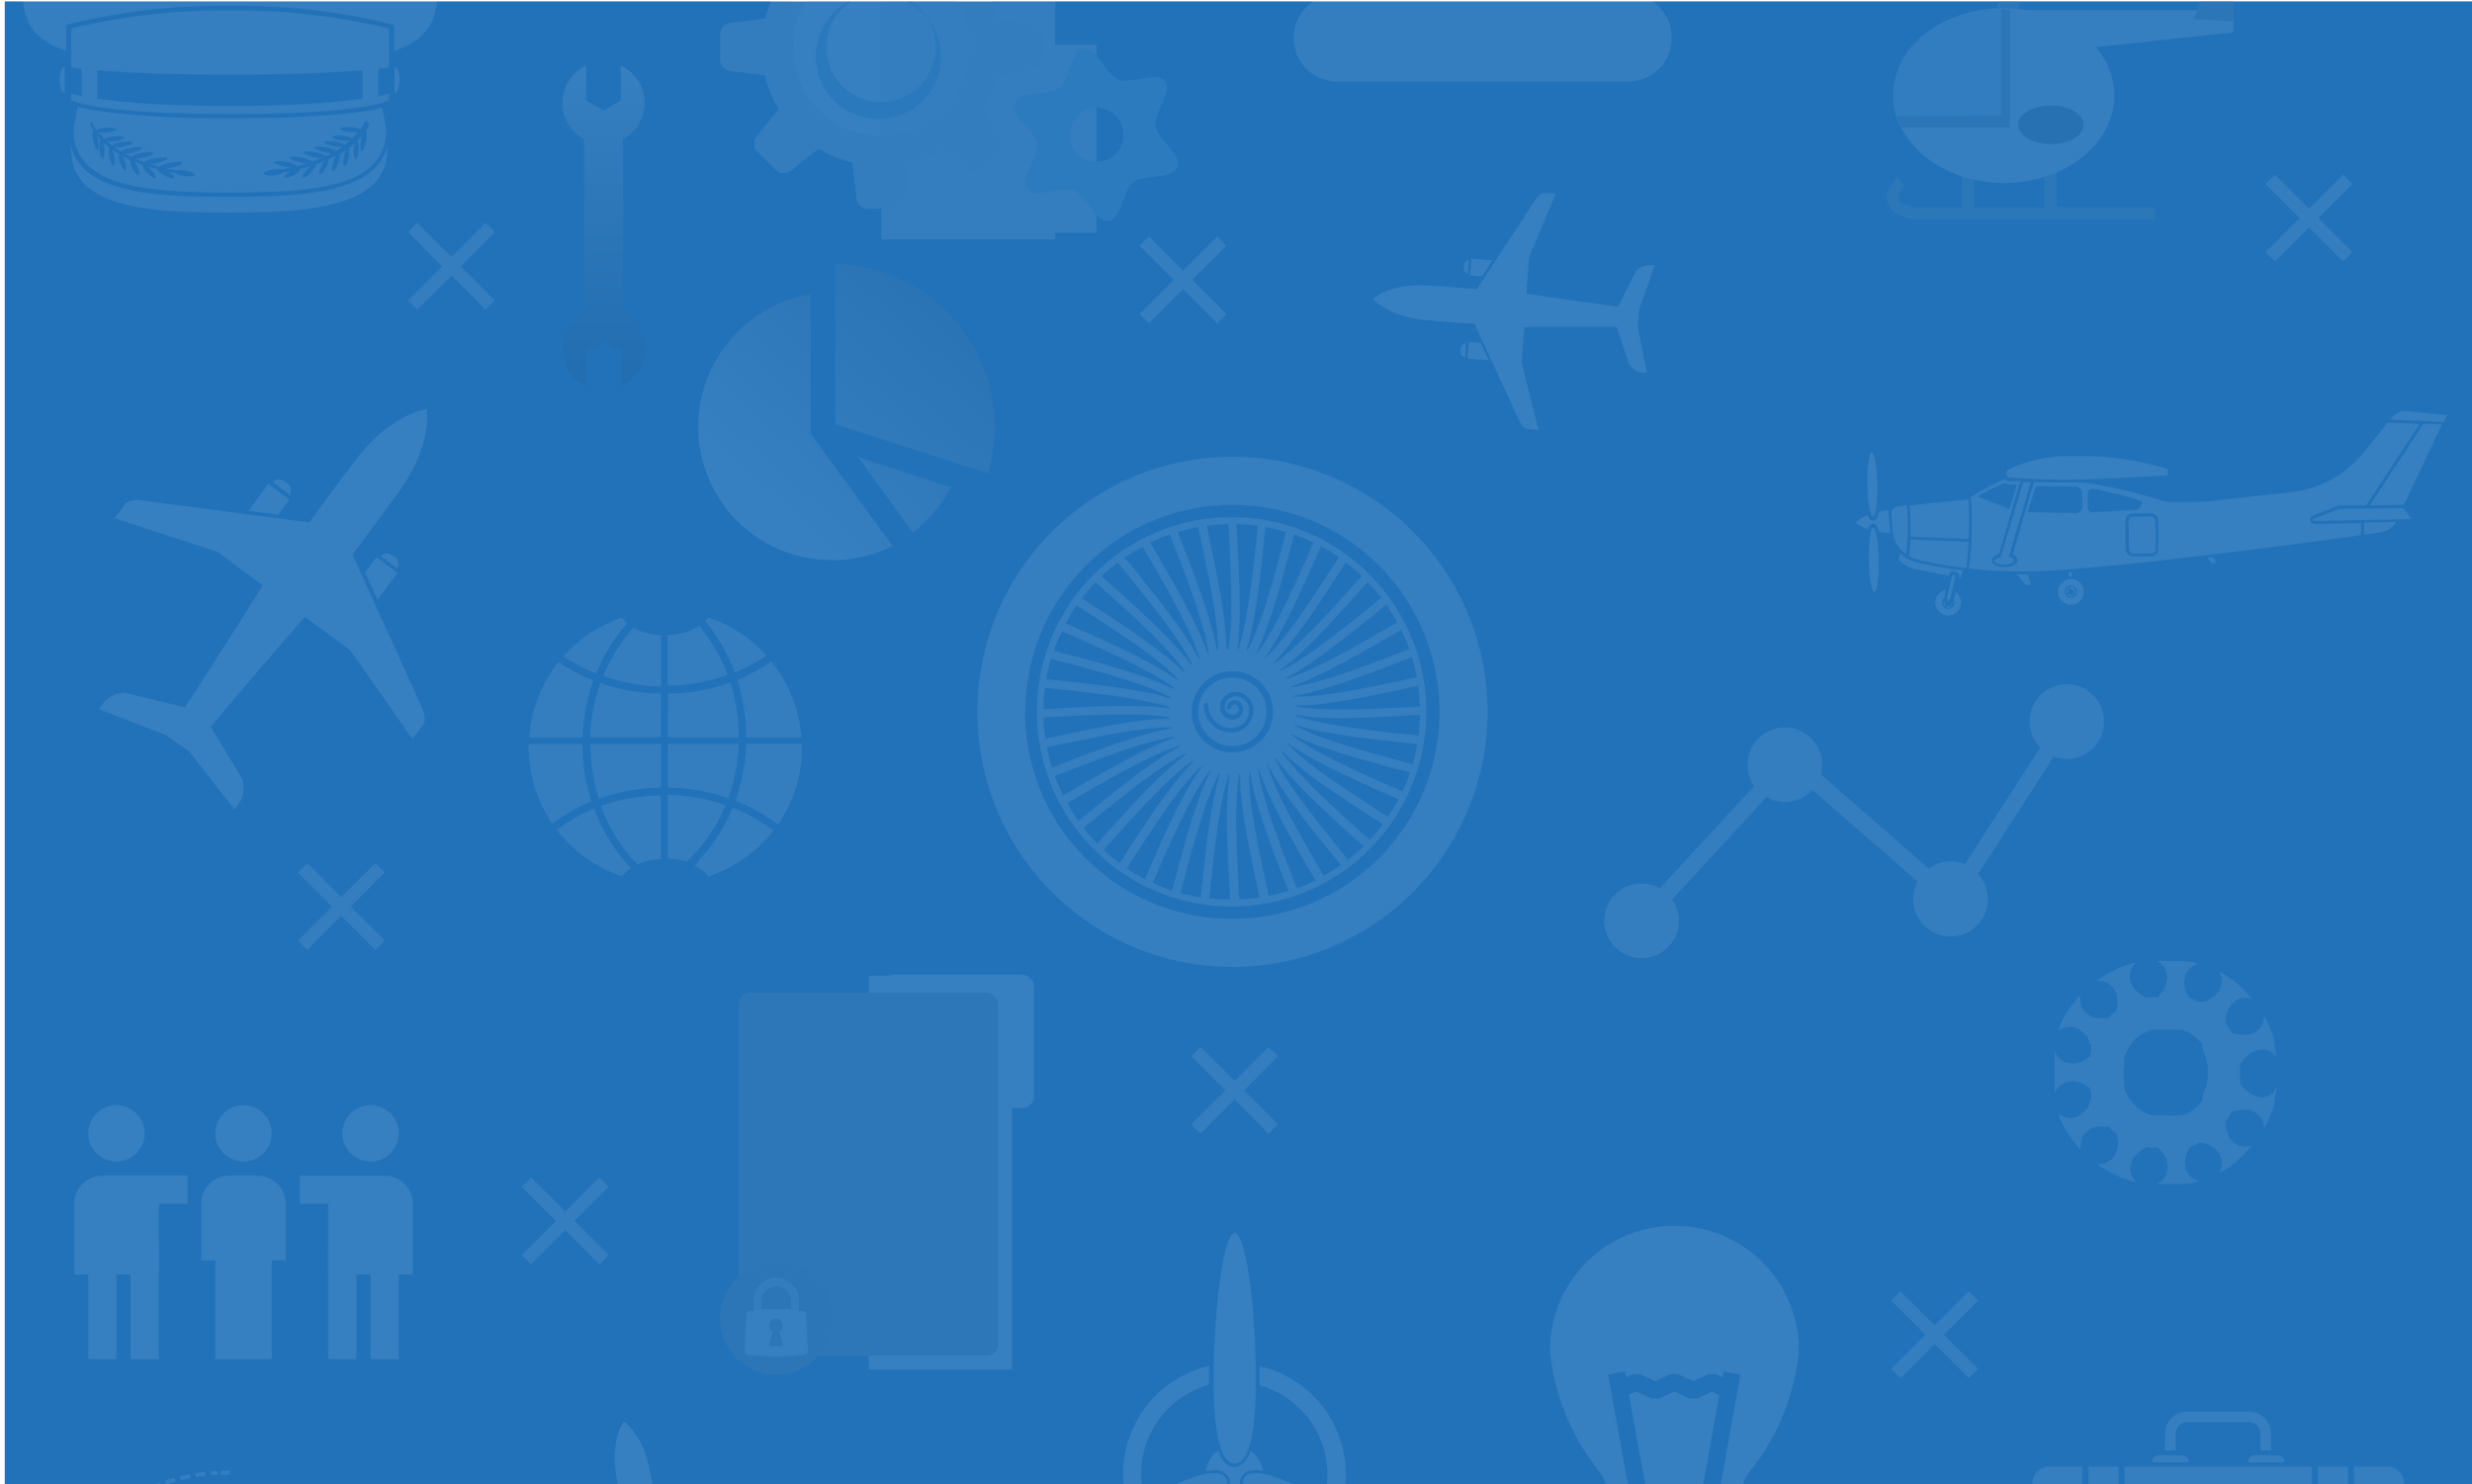 <svg xmlns="http://www.w3.org/2000/svg" xmlns:xlink="http://www.w3.org/1999/xlink" viewBox="0 0 766 460"><defs><style>.a,.aa,.ab{fill:none;}.b{clip-path:url(#a);}.ah,.c{fill:#2272ba;}.d,.o{fill:#fff;}.e{fill:url(#b);}.f{fill:url(#c);}.g{fill:url(#d);}.h{fill:url(#e);}.i{fill:url(#f);}.j{fill:#e4e4e4;}.k{fill:#f1f1f2;}.l{fill:#e8f5f8;}.m{fill:#41ade2;}.n{fill:#d0d2d3;}.n,.o{opacity:0.5;}.n,.o,.r{isolation:isolate;}.p{fill:#e0e1e3;}.q{fill:url(#g);}.r,.s{opacity:0.3;}.r{fill:url(#h);}.t{fill:url(#i);}.u{fill:url(#j);}.v{fill:url(#k);}.w{fill:#8ba3aa;}.x{fill:#929497;}.y{fill:#c3e7f0;}.z{fill:#58595b;}.aa,.ab{stroke:#f1f1f2;stroke-linecap:square;stroke-linejoin:bevel;stroke-width:1.2px;}.aa{stroke-dasharray:1.93 2.9;}.ac{fill:#d5d5d5;}.ad{fill:#39b5d4;}.ae{fill:#939393;}.af{fill:#bbbdbf;}.ag{fill:#9e9e9e;}.ah{opacity:0.91;}</style><clipPath id="a"><rect class="a" x="1.5" y="0.5" width="766" height="460"/></clipPath><linearGradient id="b" x1="236.79" y1="306.37" x2="306.2" y2="385.2" gradientTransform="matrix(1, 0, 0, -1, 0, 460.27)" gradientUnits="userSpaceOnUse"><stop offset="0" stop-color="#fff"/><stop offset="1"/></linearGradient><linearGradient id="c" x1="242.84" y1="301.04" x2="312.28" y2="379.88" xlink:href="#b"/><linearGradient id="d" x1="258" y1="287.69" x2="327.44" y2="366.52" xlink:href="#b"/><linearGradient id="e" x1="187.05" y1="340.64" x2="187.05" y2="439.93" gradientTransform="matrix(1, 0, 0, -1, 0, 460.27)" gradientUnits="userSpaceOnUse"><stop offset="0"/><stop offset="1" stop-color="#fff"/></linearGradient><linearGradient id="f" x1="479.77" y1="104.15" x2="552.04" y2="-35.91" xlink:href="#b"/><linearGradient id="g" x1="479.77" y1="104.15" x2="552.04" y2="-35.91" gradientTransform="matrix(1, 0, 0, -1, 0, 460.27)" gradientUnits="userSpaceOnUse"><stop offset="0" stop-color="#fff"/><stop offset="1" stop-color="#fff"/></linearGradient><linearGradient id="h" x1="187.05" y1="340.64" x2="187.05" y2="439.93" gradientTransform="matrix(1, 0, 0, -1, 0, 460.27)" gradientUnits="userSpaceOnUse"><stop offset="0" stop-color="#64bcea"/><stop offset="1" stop-color="#fff"/></linearGradient><linearGradient id="i" x1="258" y1="287.69" x2="327.44" y2="366.52" xlink:href="#g"/><linearGradient id="j" x1="242.84" y1="301.04" x2="312.28" y2="379.88" xlink:href="#g"/><linearGradient id="k" x1="236.79" y1="306.37" x2="306.2" y2="385.2" xlink:href="#g"/></defs><title>abmaindefaultArtboard 1</title><g class="b"><rect class="c" x="-1" y="-47" width="768.62" height="748.91"/><rect class="d" x="273.6" y="302.07" width="46.81" height="41.29" rx="3.58" ry="3.58"/><rect class="d" x="269.2" y="302.39" width="44.38" height="122.03"/><path class="e" d="M257.7,173.54A41.29,41.29,0,0,1,228.5,103a39.78,39.78,0,0,1,22.73-11.69v43.06l2.33,3.28,23,31.5a41.45,41.45,0,0,1-18.76,4.5Z"/><path class="f" d="M258.79,131.46V81.79a47.43,47.43,0,0,1,14.52,2.46,50.45,50.45,0,0,1,32.85,62.41Z"/><path class="g" d="M265.92,141.67,294.62,151a40.76,40.76,0,0,1-11.79,14Z"/><path class="h" d="M193.06,43.13v53.7a12.74,12.74,0,0,1-.66,22.8V108.79L187,105.71l-5.35,3.09v10.84a12.74,12.74,0,0,1-.66-22.8V43.13a12.74,12.74,0,0,1,.66-22.8V31.18L187,34.26l5.35-3.09V20.34a12.71,12.71,0,0,1,.66,22.76Z"/><path class="i" d="M542,456.25a70,70,0,0,0,15.44-37.77,38.56,38.56,0,1,0-77.12,0v0a70.13,70.13,0,0,0,15.44,37.77,20.59,20.59,0,0,1,3.28,9.49h-5.19V471h41.68v4.43H493.78v5.29h50.16v-5.29h-3.28V471h3.28v-5.29h-5.16A20.4,20.4,0,0,1,542,456.25ZM498.28,426l5.22-1,.33,1.84,2.1-1h2.2l4.8,2.17,4.8-2.17h2.17l4.8,2.17,4.8-2.17h2.17l2.1,1,.33-1.84,5.22,1-7.16,39.81h-5.39l6-33.54-2.2-1-4.8,2.17h-2.17l-4.8-2.17-4.8,2.17h-2.17l-4.8-2.17-2.23,1,6,33.54H505.5Z"/><rect class="j" x="273.08" y="-44.37" width="53.9" height="118.55"/><rect class="j" x="299.55" y="13.9" width="40.2" height="58.27"/><rect class="d" x="245.16" y="-20.43" width="27.92" height="66.06"/><path class="d" d="M131.08,224.65,127.79,229l-19.25-27.46L94.49,191.14s-18.66,21.35-29.14,34.1l9.85,16.42A9.1,9.1,0,0,1,74.06,249l-1.38,1.87-14.06-18-7.06-5-20.92-8.11L32,217.94a9.1,9.1,0,0,1,6.57-3.28l18.72,4.57c9-13.63,24.11-37.81,24.11-37.81L67.35,171,35.49,160.59l3.28-4.37C40,154.62,43.31,155,43.31,155l52.56,6.9s3.28-4.76,14.35-19.35,22-15.73,22-15.73,2.2,10.54-8.67,25.62-14.35,19.35-14.35,19.35L131.08,220S132.19,223.13,131.08,224.65Z"/><polygon class="d" points="123.16 177.54 116.99 185.85 113.14 177.35 116.63 172.68 123.16 177.54"/><path class="d" d="M123.13,176.16,118,172.32a2.66,2.66,0,0,1,3.51-.26l1,.72A2.66,2.66,0,0,1,123.13,176.16Z"/><polygon class="d" points="89.66 154.84 86.21 159.51 76.98 158.29 83.12 149.98 89.66 154.84"/><path class="d" d="M89.79,153.37l-5.16-3.94a2.66,2.66,0,0,1,3.51-.26l.92.69A2.66,2.66,0,0,1,89.79,153.37Z"/><path class="k" d="M302.84,220.61a79.06,79.06,0,1,0,79.06-79.06,79.06,79.06,0,0,0-79.06,79.06Zm14.91,0a64.15,64.15,0,1,1,64.15,64.15h0a64.15,64.15,0,0,1-64.28-64v-.13Z"/><path class="k" d="M321.3,220.61a60.34,60.34,0,1,0,60.34-60.34A60.34,60.34,0,0,0,321.3,220.61Zm48,0a12.58,12.58,0,1,1,12.58,12.58,12.58,12.58,0,0,1-12.58-12.58Zm-6.57-4.11c-8.57-2.82-23-4.43-38.53-6a57.81,57.81,0,0,1,1.48-6.34c15.21,4,29.56,7.85,37.15,12Zm-36.13-14.88a58,58,0,0,1,2.46-6c14.39,6.27,27.82,12.35,34.79,17.64v.33c-8.24-4.14-22.3-8-37.35-11.92Zm3.68-8.44a58.43,58.43,0,0,1,3.28-5.55c13.14,8.44,25.52,16.42,31.57,23l-.16.3c-7.26-5.52-20.53-11.56-34.75-17.74Zm5-7.75a58.76,58.76,0,0,1,4.2-4.93c11.76,10.41,22.6,20.33,27.56,27.46l-.23.26c-6.5-6.44-18.56-14.45-31.63-22.8Zm6.14-6.87a58.84,58.84,0,0,1,4.93-4.24c9.85,12.12,19.15,23.62,23,31.43l-.26.23c-5.49-7.32-16.16-17.15-27.76-27.43Zm7.13-5.81a58.33,58.33,0,0,1,5.52-3.28c7.95,13.53,15.21,26.28,17.7,34.62l-.26.16c-4.14-8.18-13.24-19.54-23.06-31.53Zm7.92-4.63a57.94,57.94,0,0,1,6-2.46c5.72,14.62,10.91,28.35,12.05,36.92h-.3c-2.79-8.47-10-21.12-17.84-34.49Zm8.57-3.28a57.78,57.78,0,0,1,6.27-1.51c3.28,15.34,6.31,29.56,6.11,38.33h-.3c-1.45-8.87-6.54-22.47-12.19-36.89Zm9-1.91a58.47,58.47,0,0,1,6.57-.49c.92,15.64,1.58,30.29,0,38.76H380c0-9-2.79-23.19-6.11-38.33Zm9.13-.49a58.44,58.44,0,0,1,6.57.49c-1.54,15.6-3.28,30.15-6,38.27h-.3c1.25-8.9.59-23.39-.33-38.83Zm9.1.92a57.81,57.81,0,0,1,6.24,1.51c-3.94,15.18-7.85,29.27-12,36.79h-.3c2.76-8.57,4.4-23,5.91-38.43Zm8.84,2.33a58,58,0,0,1,5.91,2.46c-6.27,14.35-12.32,27.66-17.57,34.42h-.26c4-8,7.92-22,11.82-36.92Zm8.34,3.68a58.4,58.4,0,0,1,5.45,3.28c-8.44,13.14-16.42,25.36-22.7,31.2h-.23c5.19-7.19,11.07-20.37,17.38-34.52Zm7.65,5a58.76,58.76,0,0,1,4.86,4.14c-10.38,11.69-20.23,22.47-27.3,27.23l-.2-.16c6.21-6.18,14.19-18.23,22.5-31.24Zm6.77,6.08a58.76,58.76,0,0,1,4.14,4.83c-12.09,9.85-23.52,19-31.2,22.63l-.16-.2c7.09-5,16.85-15.77,27.1-27.3Zm5.75,7a58.47,58.47,0,0,1,3.28,5.42c-13.5,7.92-26.28,15.11-34.36,17.44v-.23c7.78-3.91,19-12.88,31-22.66Zm4.6,7.82a57.91,57.91,0,0,1,2.46,5.88C422.07,206.84,408.41,211.93,400,213v-.23c8.21-2.66,20.76-9.76,34.1-17.54Zm3.28,8.44a57.77,57.77,0,0,1,1.51,6.18c-15.27,3.28-29.56,6.27-38.07,6v-.26c8.67-1.25,22.11-6.37,36.49-11.92Zm1.94,8.87a58.44,58.44,0,0,1,.53,6.34c-15.64.92-30.19,1.54-38.53,0v-.26h.72c8.77-.1,22.53-2.86,37.22-6.14Zm.56,9a58.53,58.53,0,0,1-.46,6.34c-15.57-1.54-30.09-3.28-38-6.08v-.26a86.45,86.45,0,0,0,14.35,1c7.13-.2,15.44-.49,24.08-1Zm-.82,9a57.84,57.84,0,0,1-1.41,6.21c-15.14-3.94-29.2-7.85-36.62-12v-.26C409.39,227.44,423.71,228.92,439.15,230.59Zm-2.23,8.77a57.91,57.91,0,0,1-2.36,5.91C420.2,239,406.93,233,400.23,227.73v-.23c7.78,4.11,21.65,8,36.59,11.86Zm-3.58,8.34a58.4,58.4,0,0,1-3.28,5.45c-13.14-8.44-25.36-16.42-31.17-22.7v-.23c7.09,5.26,20.2,11.3,34.36,17.47Zm-4.83,7.69a58.74,58.74,0,0,1-4.07,4.89C412.74,249.87,402,240,397.17,233l.16-.2c6,6.31,18.07,14.26,31.07,22.6Zm-6,6.83a58.8,58.8,0,0,1-4.8,4.2c-9.85-12.12-19.05-23.55-22.66-31.27l.2-.2c5,7.09,15.6,16.95,27.16,27.26Zm-7,5.85a58.44,58.44,0,0,1-5.39,3.28c-7.92-13.53-15.14-26.28-17.54-34.46h.23c3.81,7.92,12.78,19.22,22.6,31.14Zm-7.78,4.7a57.94,57.94,0,0,1-5.88,2.56c-5.72-14.62-10.87-28.31-12-36.82h.26c2.53,8.34,9.53,20.92,17.47,34.26Zm-8.44,3.28a57.71,57.71,0,0,1-6.21,1.61c-3.28-15.34-6.31-29.56-6-38.27h.3c1.15,8.84,6.21,22.37,11.86,36.79Zm-8.9,2.07a58.37,58.37,0,0,1-6.41.59c-.92-15.67-1.58-30.32,0-38.79h.3c-.2,9,2.69,23.22,6,38.27Zm-9.1.66a58.5,58.5,0,0,1-6.57-.39c1.54-15.64,3.28-30.22,6-38.33h.3c-1.45,8.9-.79,23.39.13,38.86Zm-9.23-.59a57.78,57.78,0,0,1-6.31-1.41c4-15.21,7.85-29.37,12-37h.3C375.26,248.3,373.62,262.72,372.11,278.19Zm-8.9-2.2a57.88,57.88,0,0,1-6-2.4c6.27-14.39,12.35-27.79,17.61-34.69h.3c-4.11,8-7.95,22-11.86,37Zm-8.44-3.58a58.3,58.3,0,0,1-5.58-3.28c8.47-13.14,16.42-25.52,23-31.53h.3c-5.58,7.32-11.5,20.56-17.67,34.75ZM347,267.54a58.76,58.76,0,0,1-5-4.14c10.45-11.76,20.37-22.63,27.49-27.56l.26.2c-6.41,6.24-14.39,18.39-22.76,31.43Zm18.59-36.13c-8,4-19.45,13.14-31.4,23a58.44,58.44,0,0,1-3.42-5.52c13.57-7.95,26.28-15.24,34.72-17.77Zm-36.13,15.08a57.94,57.94,0,0,1-2.56-6c14.65-5.75,28.45-10.94,37.08-12.15v.33c-8.51,2.76-21.15,10.08-34.56,17.8ZM326,237.95a57.78,57.78,0,0,1-1.58-6.31c15.37-3.28,29.83-6.37,38.53-6.21v.33c-8.87,1.38-22.53,6.44-37,12.19Zm-2.07-9a58.47,58.47,0,0,1-.56-6.57c15.7-.92,30.45-1.61,39,0v.36C353.39,222.67,339.1,225.63,323.92,228.92Zm-.59-9.2a58.53,58.53,0,0,1,.46-6.57c15.64,1.54,30.32,3.28,38.56,6v.36c-8.93-1.38-23.49-.69-39,.23Zm12.42,36.82c12.15-9.85,23.65-19.18,31.47-23l.23.26c-7.32,5.26-17.15,16-27.43,27.59a58.8,58.8,0,0,1-4.24-4.83Z"/><path class="k" d="M371.26,220.61A10.61,10.61,0,1,0,381.87,210a10.61,10.61,0,0,0-10.61,10.61Zm1.81-2.17a.69.69,0,0,1,1.35,0,7.13,7.13,0,0,0,7.06,7.19h.07a5.55,5.55,0,0,0,5.55-5.55h0a4.3,4.3,0,0,0-4.3-4.3h0a3.28,3.28,0,0,0-3.28,3.28,2.53,2.53,0,0,0,2.5,2.5,1.87,1.87,0,0,0,1.87-1.87,1.38,1.38,0,0,0-1.38-1.38,1,1,0,0,0-1,1h0a.69.69,0,0,1-1.35,0,2.3,2.3,0,0,1,2.3-2.3,2.73,2.73,0,0,1,2.73,2.73h0a3.28,3.28,0,0,1-3.28,3.28,3.88,3.88,0,0,1-3.81-3.91,4.66,4.66,0,0,1,4.66-4.66,5.68,5.68,0,0,1,5.65,5.65,6.93,6.93,0,0,1-6.9,6.9,8.47,8.47,0,0,1-8.47-8.47Z"/><path class="d" d="M645.73,183.36a4,4,0,1,1-4.11-3.94,4,4,0,0,1,4.11,3.94Zm-2.14,0a1.91,1.91,0,1,0-1.87,1.94,1.91,1.91,0,0,0,1.87-1.94Z"/><path class="d" d="M641.59,184.31h.26a.23.23,0,0,1,.23.2v.23a.16.16,0,0,1-.08.22h-.51a.16.16,0,0,1-.16-.2v-.23a.23.23,0,0,1,.23-.23Z"/><path class="d" d="M641,184l.16.16a.23.23,0,0,1,0,.3v.2a.16.16,0,0,1-.23,0l0,0-.33-.3a.16.16,0,0,1,0-.23l0,0h.2A.23.23,0,0,1,641,184Z"/><path class="d" d="M642.28,184.14l.16-.16a.23.23,0,0,1,.3,0h.2a.16.16,0,0,1,0,.23l0,0-.3.33a.16.16,0,0,1-.23,0l0,0v-.2A.23.23,0,0,1,642.28,184.14Z"/><path class="d" d="M606,183.62l-.43,1.74h0l-.23.43a1.87,1.87,0,0,1,.26.92,1.91,1.91,0,1,1-3-1.51v-.82l.36-1.58a4,4,0,1,0,3.05.69Z"/><path class="d" d="M602.66,187.23a1.05,1.05,0,0,1,0-.36v-.33h-.23a.16.16,0,0,0-.2.16v.43a.16.16,0,0,0,.15.18h.34Z"/><path class="d" d="M602.89,187.63l-.16-.23h-.2a.16.16,0,0,0,0,.23l0,0,.33.3a.16.16,0,0,0,.23,0l0,0v-.2h0Z"/><path class="d" d="M605,186.48l-.36.69h.23a.16.16,0,0,0,.2-.16v-.43A.16.16,0,0,0,605,186.48Z"/><path class="d" d="M602.57,186.21v-.49h0a.16.16,0,0,0,0,.23l0,0Z"/><path class="d" d="M604,187.86h-.59v.33a.16.16,0,0,0,.13.19H604a.16.16,0,0,0,.16-.23v-.23Z"/><path class="d" d="M604.7,187.4h0a1.05,1.05,0,0,1-.39.43h0v.2a.16.16,0,0,0,.23,0l0,0,.3-.33a.16.16,0,0,0,0-.23l0,0Z"/><path class="d" d="M628.25,178H625l2.59,3.28a.33.33,0,0,0,.26,0H629a.33.33,0,0,0,.3-.46Z"/><path class="d" d="M685.9,172.68l-1.87.23,1.31,1.64a.23.23,0,0,0,.2,0h.82a.23.23,0,0,0,.2-.33Z"/><circle class="d" cx="642.22" cy="182.29" r="0.46" transform="translate(-3.52 12.88) rotate(-1.15)"/><path class="d" d="M641.82,182.5h-.26a.23.23,0,0,1-.23-.2v-.23a.16.16,0,0,1,.08-.22h.51a.16.16,0,0,1,.16.2v.23a.23.23,0,0,1-.23.23Z"/><path class="d" d="M642.41,182.93l-.16-.16a.23.23,0,0,1,0-.3v-.2a.16.16,0,0,1,.23,0l0,0,.33.3a.16.16,0,0,1,0,.23l0,0,0,.1a.23.23,0,0,1-.39,0Z"/><path class="d" d="M642.61,183.52v-.26a.23.23,0,0,1,.11-.31l.09,0H643a.16.16,0,0,1,.23.16v.43a.16.16,0,0,1-.16.17h-.3A.23.23,0,0,1,642.61,183.52Z"/><path class="d" d="M640.8,183.32v.26a.23.23,0,0,1-.2.23h-.23a.16.16,0,0,1-.23-.16v-.43a.16.16,0,0,1,.16-.17h.27a.23.23,0,0,1,.23.26Z"/><path class="d" d="M641.13,182.7l-.16.16a.23.23,0,0,1-.3,0h-.2a.16.16,0,0,1,0-.23l0,0,.3-.33a.16.16,0,0,1,.23,0l0,0v.2A.23.23,0,0,1,641.13,182.7Z"/><path class="d" d="M641.62,178.69H642v-1.41h-.89v1.38Z"/><path class="d" d="M593.73,174.19a10.81,10.81,0,0,1-4.89-2.73l-.49,1.84a8.7,8.7,0,0,0,4.83,3L604,178.5v-.56a1.05,1.05,0,0,1,1-.82h.26l1,.23a1.05,1.05,0,0,1,.79,1.26v.48h.46l.79-2.33A124.19,124.19,0,0,1,593.73,174.19Z"/><path class="d" d="M605,178.17l-1.58,6.57h0v2.1l1-1.84h0l1.58-6.57-1-.23Z"/><path class="d" d="M717,160.82,724.1,158a3.74,3.74,0,0,1,1.31-.26l18.82-.33a1,1,0,0,1,.79.39l2,2.66a.3.3,0,0,1-.23.46l-29.73.53a.33.33,0,0,1-.1-.62Z"/><ellipse class="d" cx="580.2" cy="150.14" rx="1.54" ry="9.95" transform="translate(-2.63 10.56) rotate(-1.04)"/><path class="d" d="M580.39,162.27c1,0,1.58,1.12,2,2.66a26,26,0,0,0,3.28.33v-.76l-.39-5.16a3.05,3.05,0,0,1,0-1.18,25.92,25.92,0,0,0-3,.43c-.33,1.58-.92,2.73-1.87,2.76s-1.28-.66-1.68-1.71a13.14,13.14,0,0,0-3.28,1.84.53.53,0,0,0-.08.74l.08.08a13.14,13.14,0,0,0,3.28,1.71C579.18,163,579.67,162.27,580.39,162.27Z"/><ellipse class="d" cx="580.62" cy="173.49" rx="1.54" ry="9.95" transform="translate(-3.05 10.57) rotate(-1.04)"/><path class="d" d="M623.09,148a1.35,1.35,0,0,1-.59-2.59,44.61,44.61,0,0,1,19.71-4.07,93.94,93.94,0,0,1,29.56,4v2s-19.08,1.12-29.56,1.28C635.38,148.77,627.59,148.34,623.09,148Z"/><path class="d" d="M622.44,172.62l6.83-23.16H626.9L620,172.68c-1.18.2-2,.66-2,1.18s1.38,1.18,3.05,1.15,3-.59,3-1.28S623.42,172.78,622.44,172.62Z"/><path class="d" d="M591.76,156.65a66.78,66.78,0,0,1,.23,9.69l18,.69a116.28,116.28,0,0,0,0-12.28h0Z"/><path class="d" d="M590.87,156.65l-2.89.3a2.14,2.14,0,0,0-1.91,2.3l.39,5.16a9.85,9.85,0,0,0,4.2,7.36A74.33,74.33,0,0,0,590.87,156.65Z"/><path class="d" d="M610,167.89l-18-.69a33,33,0,0,1-.43,5.16,9.85,9.85,0,0,0,2.43,1,124.16,124.16,0,0,0,15.31,2.76Q609.79,172.06,610,167.89Z"/><path class="d" d="M757.21,130.77l1-2.07-12.61-1.31a4.63,4.63,0,0,0-4.07,1.68l-.82,1Z"/><path class="d" d="M732.54,165.72l5-.69a7.06,7.06,0,0,0,4.93-3.28l-9.85.2Z"/><rect class="d" x="659.66" y="160.09" width="8.31" height="11.5" rx="1.38" ry="1.38" transform="translate(-2.9 12.08) rotate(-1.04)"/><path class="d" d="M750.9,131.39l-16.59,25.26,9.85-.2a1.87,1.87,0,0,1,.76,0l11.79-25Z"/><path class="d" d="M715.92,161.38a1.22,1.22,0,0,0,1.25,1l14.39-.26v3.74c-23.19,3.28-81.56,10.84-102.19,11.23a147.81,147.81,0,0,1-19.25-.89,112.47,112.47,0,0,0,.59-22.11,66,66,0,0,1,10.54-5.58,2.4,2.4,0,0,0,1.58.66H626l-6.57,22.5c-1.38.36-2.2,1.08-2.2,2,0,1.48,2.07,2.1,4,2.07s3.94-.72,3.91-2.2c0-.72-.53-1.31-1.45-1.68l6.57-22.5c2.76,0,5.75.23,8.54.16h4.89c8.31,0,28.08,6.14,28.08,6.14l10.48-.2h1L710,152.51a33.37,33.37,0,0,0,22.3-12.15l7.62-9.39,9.85.43L733.2,156.65h-7.78a4.66,4.66,0,0,0-1.64.33l-7.09,2.82a1.22,1.22,0,0,0-.77,1.54Zm-103.07-7.52,9.85,3.88,2.23-7.52h-2a3.45,3.45,0,0,1-1.68-.53,66.28,66.28,0,0,0-8.44,4.14Zm32.32-.92a2.4,2.4,0,0,0-1.87-2.23H630.88l-2.63,8,14.91.3a2,2,0,0,0,2.1-1.9s0-.09,0-.13Zm3.61,5.78,13.14-.69a1.54,1.54,0,0,0,1.15-.76l.79-1.35a.36.36,0,0,0-.14-.49l-.09,0a63.49,63.49,0,0,0-7.72-2.36c-1.51-.26-5.78-1.48-7.09-1.61h-.39a1.51,1.51,0,0,0-1.48,1.54h0v4.27a1.51,1.51,0,0,0,1.84,1.48Zm20,2.59a2.3,2.3,0,0,0-2.33-2.23h-5.58a2.3,2.3,0,0,0-2.23,2.33v8.77a2.3,2.3,0,0,0,2.33,2.23h5.58a2.3,2.3,0,0,0,2.23-2.33Z"/><path class="d" d="M380.58,457.63a4.66,4.66,0,0,0-4.4-2,13.93,13.93,0,0,0-2.5.26,8.87,8.87,0,0,1,3.81-6.31c1.22,3.28,2.86,5,5,5s3.81-1.68,5-5a8.87,8.87,0,0,1,3.81,6.27,13.5,13.5,0,0,0-2.23-.23,4.6,4.6,0,0,0-4.34,2c-1.08,1.87-.39,4.2,2.1,7a8.84,8.84,0,0,1-8.34,0C381,461.9,381.7,459.53,380.58,457.63Z"/><path class="d" d="M376.05,427.15c0-19.71,2.89-45,6.57-45s6.57,25.29,6.57,45-2.89,26.44-6.57,26.44S376.05,446.89,376.05,427.15Z"/><path class="d" d="M412.51,466.17c17.74,10.25,39,25.85,37.22,28.94s-25.95-7.52-43.69-17.77-22.3-16.23-20.53-19.31S394.77,455.92,412.51,466.17Z"/><path class="d" d="M374.64,427.15v2a28.68,28.68,0,0,0-20.2,34.46l-1.51.85-3.55,2.1a34.46,34.46,0,0,1,23.38-42.75q1-.28,1.94-.51C374.64,425.64,374.64,427.08,374.64,427.15Z"/><path class="d" d="M413.23,465l-2.66-1.51a28.71,28.71,0,0,0-20.23-34.16V423.4a34.46,34.46,0,0,1,25.82,41.33q-.21.89-.46,1.77Z"/><path class="d" d="M360.09,476.91c-17.08,9.85-40.43,20-42.24,16.92s18.69-18.23,35.77-28.12S378,455,379.89,458.09,377.2,467,360.09,476.91Z"/><path class="l" d="M215.27,268.33a10.71,10.71,0,0,1,4.24,3.28,42.41,42.41,0,0,0,20.07-14.22,52.19,52.19,0,0,0-12.51-7.06,53.51,53.51,0,0,1-9.85,15.57A28.54,28.54,0,0,1,215.27,268.33Z"/><path class="l" d="M206.92,228.49h22a55.84,55.84,0,0,0-2.63-16.95A60,60,0,0,1,207,215Z"/><path class="l" d="M225.45,209.21A51.8,51.8,0,0,0,216.71,194a19.25,19.25,0,0,1-9.85,2.79v15.7A57.42,57.42,0,0,0,225.45,209.21Z"/><path class="l" d="M231.26,228.49h17.08A42.11,42.11,0,0,0,239,205a54.53,54.53,0,0,1-10.54,5.72A58.43,58.43,0,0,1,231.26,228.49Z"/><path class="l" d="M227.91,248.16a54.3,54.3,0,0,1,13.14,7.39,42.11,42.11,0,0,0,7.46-24v-1H231.23A58,58,0,0,1,227.91,248.16Z"/><path class="l" d="M219.5,191.4a8.12,8.12,0,0,1-.92,1.15,53.84,53.84,0,0,1,9.13,15.87,52.56,52.56,0,0,0,9.85-5.29A42.34,42.34,0,0,0,219.5,191.4Z"/><path class="l" d="M180.55,228.49a58,58,0,0,1,3.28-17.57,54.76,54.76,0,0,1-10.74-5.75,42.11,42.11,0,0,0-9.1,23.32Z"/><path class="l" d="M206.92,244.06a60.08,60.08,0,0,1,18.72,3.28,55.45,55.45,0,0,0,3.28-16.75h-22Z"/><path class="l" d="M186.23,249.81a51.24,51.24,0,0,0,11.33,18.07,20.66,20.66,0,0,1,7.19-1.64V246.52A57.42,57.42,0,0,0,186.23,249.81Z"/><path class="l" d="M194.34,193.18a8.64,8.64,0,0,1-1.58-1.77,42.37,42.37,0,0,0-18.16,12,52.79,52.79,0,0,0,10.12,5.32A53.51,53.51,0,0,1,194.34,193.18Z"/><path class="l" d="M204.82,196.86a19.71,19.71,0,0,1-8.51-2.3A51.31,51.31,0,0,0,187,209.5a57.48,57.48,0,0,0,17.87,3.28Z"/><path class="l" d="M224.79,249.58a57.48,57.48,0,0,0-17.87-3.28V266a21.91,21.91,0,0,1,5.88,1A50.75,50.75,0,0,0,224.79,249.58Z"/><path class="l" d="M204.82,215a60.08,60.08,0,0,1-18.72-3.28,55.45,55.45,0,0,0-3.28,16.75h21.91Z"/><path class="l" d="M183.27,248.39a58.43,58.43,0,0,1-2.76-17.8H163.83q0,.49,0,1a42.11,42.11,0,0,0,7.29,23.65A54.23,54.23,0,0,1,183.27,248.39Z"/><path class="l" d="M192.8,271.62a9.56,9.56,0,0,1,2.69-2.63l-1.05-1.12a53.67,53.67,0,0,1-10.35-17.28,52.13,52.13,0,0,0-11.53,6.57A42.41,42.41,0,0,0,192.8,271.62Z"/><path class="l" d="M204.82,230.59H182.94a55.84,55.84,0,0,0,2.63,16.95,60,60,0,0,1,19.31-3.48Z"/><polygon class="l" points="396.02 348.48 385.48 337.94 396.02 327.36 393.13 324.47 382.59 335.04 372.01 324.47 369.12 327.36 379.7 337.94 369.12 348.48 372.01 351.37 382.59 340.79 393.13 351.37 396.02 348.48"/><polygon class="l" points="153.32 93.09 142.77 82.52 153.32 71.94 150.43 69.08 139.88 79.63 129.3 69.08 126.41 71.94 136.99 82.52 126.41 93.09 129.3 95.95 139.88 85.41 150.43 95.95 153.32 93.09"/><polygon class="l" points="728.93 78.15 718.35 67.6 728.93 57.03 726.04 54.14 715.49 64.71 704.92 54.14 702.03 57.03 712.6 67.6 702.03 78.15 704.92 81.04 715.49 70.49 726.04 81.04 728.93 78.15"/><polygon class="l" points="119.22 291.52 108.64 280.98 119.22 270.4 116.33 267.51 105.75 278.09 95.21 267.51 92.32 270.4 102.89 280.98 92.32 291.52 95.21 294.41 105.75 283.84 116.33 294.41 119.22 291.52"/><polygon class="l" points="188.59 388.95 178.02 378.4 188.59 367.83 185.7 364.94 175.16 375.51 164.58 364.94 161.69 367.83 172.27 378.4 161.69 388.95 164.58 391.84 175.16 381.26 185.7 391.84 188.59 388.95"/><path class="l" d="M505.27-1.8A20,20,0,0,0,485-21.58a20,20,0,0,0-12.42,4.5,29.74,29.74,0,0,0-36.38-21.1A29.74,29.74,0,0,0,415.14-1.8h-.82a13.43,13.43,0,0,0-13.4,13.4v.53a13.43,13.43,0,0,0,13.43,13.14h90.3A13.43,13.43,0,0,0,518,12.12V11.7A13.43,13.43,0,0,0,505.27-1.8Z"/><path class="l" d="M704.62,338.46,704,339a5.35,5.35,0,0,1-1.45.76,5.52,5.52,0,0,1-3.28,0,7.19,7.19,0,0,1-2.92-1.51,8.67,8.67,0,0,1-1-1l-.46-.59-.39-.62h-.36v-6.7h.36l.39-.62.46-.59a8.67,8.67,0,0,1,1.12-1.12,7.19,7.19,0,0,1,2.92-1.51,5.52,5.52,0,0,1,3.28,0,5.35,5.35,0,0,1,1.45.76l.66.56.3.33.26.33h0v-.43l-.26-1.51-.23-1v-1.15l-.33-1.18v-.59l-.2-.59c-.26-.79-.59-1.58-.89-2.33L703,317.7l-.43-.92-.69-1.35-.3-.49a5.75,5.75,0,0,1-.23,1.71,5.58,5.58,0,0,1-.66,1.48,5.52,5.52,0,0,1-2.43,2,7.16,7.16,0,0,1-3.28.59,8.11,8.11,0,0,1-1.54-.2l-.72-.2-.69-.26-.33.2-.23-.43-.16-.3h0l-.2-.3-.2-.33-.26-.36-.46-.66-.23-.3-.3-.39-.2-.26h0l.3-.23a7.26,7.26,0,0,1,0-1.48,8,8,0,0,1,.33-1.51,7.26,7.26,0,0,1,1.68-2.82,5.81,5.81,0,0,1,1.28-1l.72-.33.76-.23a5.71,5.71,0,0,1,1.61,0h.82l.85.23-.39-.43-.43-.49-.59-.62a35.77,35.77,0,0,0-3.28-3.28l-1-.79-1-.72-.46-.33-.46-.3-.85-.56-.39-.23-.36-.2-.59-.33-.36-.2h0a6.57,6.57,0,0,1,.72,1.58,5.35,5.35,0,0,1,.16.79,5.61,5.61,0,0,1,0,.82,5.49,5.49,0,0,1-1,3,7.23,7.23,0,0,1-2.4,2.2l-.69.36-.72.3-.72.23h-.72l-.16.33-.43-.23h-.3l-1.08-.49-1.08-.43-.92-.3V309l-.2-.3-.2-.3-.36-.66c0-.23-.2-.46-.3-.72a6.62,6.62,0,0,1-.23-.76,7.23,7.23,0,0,1,0-3.28,5.49,5.49,0,0,1,1.48-2.79,5.88,5.88,0,0,1,2.92-1.54H681l-.62-.2-.82-.23-1-.23h-1.12l-1.22-.2h-7.95l.76.43.66.53a5.68,5.68,0,0,1,1.05,1.25,5.55,5.55,0,0,1,.79,3.05,7.19,7.19,0,0,1-.85,3.28,8.08,8.08,0,0,1-.85,1.31l-.49.56-.53.53v.36H665.7l-1,.23v-.36a7.29,7.29,0,0,1-1.31-.69l-.33-.23-.3-.23-.59-.53a7.29,7.29,0,0,1-1.84-2.73,5.45,5.45,0,0,1-.23-3.28,5.58,5.58,0,0,1,.59-1.51,6.57,6.57,0,0,1,1.05-1.35h-.56l-1.48.46-1,.33-1.05.39a22.54,22.54,0,0,0-2.27,1l-1.12.56-.56.3-.53.3-1,.56-.85.56-.72.46-.56.39-.46.33a6.57,6.57,0,0,1,1.71,0,5.75,5.75,0,0,1,1.54.49,5.29,5.29,0,0,1,1.31.89,5.81,5.81,0,0,1,1,1.25,6.57,6.57,0,0,1,.66,1.54,7.82,7.82,0,0,1,.3,1.61,8.4,8.4,0,0,1,0,1.54,7.13,7.13,0,0,1-.3,1.45l.23.3-.76.59h0l-.2.16-.62.53-.59.56-.26.26h0l-.23.23-.33.36-.26-.26h-3a7.19,7.19,0,0,1-3-1.31,5.52,5.52,0,0,1-1.87-2.53,5.35,5.35,0,0,1-.3-1.61,6,6,0,0,1,0-1.71h0l-.3.33-1,1.15a36.89,36.89,0,0,0-2.73,3.74l-.33.53-.33.53-.59,1.05-.53,1-.23.46-.2.46-.36.79V319l-.23.53.72-.49.76-.39a5.68,5.68,0,0,1,1.58-.43,5.52,5.52,0,0,1,3.12.59,6.57,6.57,0,0,1,1.38,1l.59.56.53.62a8.08,8.08,0,0,1,.82,1.31V323a6.83,6.83,0,0,1,.23.69H648v1.91l-.23.79v1.15h-.36a7.19,7.19,0,0,1-1.18.89,8,8,0,0,1-3,1.12,6.57,6.57,0,0,1-1.68,0,5.45,5.45,0,0,1-3-1.15,5.75,5.75,0,0,1-1.12-1.18,6.27,6.27,0,0,1-.76-1.54V339a6.27,6.27,0,0,1,.76-1.54,5.75,5.75,0,0,1,1.12-1.18,5.45,5.45,0,0,1,3-1.15,6.57,6.57,0,0,1,1.68,0,8,8,0,0,1,3,1.12,7.19,7.19,0,0,1,1.18.89h.36v1.15l.23.79v1.91h-.33a6.87,6.87,0,0,1-.23.69v.69a8,8,0,0,1-.82,1.31l-.53.62-.59.56a6.57,6.57,0,0,1-1.38,1,5.52,5.52,0,0,1-3.12.59,5.68,5.68,0,0,1-1.58-.43l-.76-.39-.72-.49.23.53v.62l.36.79.2.46.23.46.53,1,.59,1.05.33.53.33.53a36.89,36.89,0,0,0,2.73,3.74l1,1.15.3.33h0a6,6,0,0,1,0-1.71,5.35,5.35,0,0,1,.3-1.61,5.52,5.52,0,0,1,1.87-2.53,7.19,7.19,0,0,1,3-1.31h3l.26-.26.33.36.23.23h0l.26.26.59.56.62.53.2.16h0l.76.59-.23.3a7.13,7.13,0,0,1,.3,1.45,8.4,8.4,0,0,1,0,1.54,7.82,7.82,0,0,1-.3,1.61,6.57,6.57,0,0,1-.66,1.54,5.81,5.81,0,0,1-1,1.25,5.29,5.29,0,0,1-1.31.89,5.75,5.75,0,0,1-1.54.49,6.57,6.57,0,0,1-1.71,0l.46.33.56.39.72.46.85.56,1,.56.53.3.56.3,1.12.56c.76.36,1.54.72,2.27,1l1.05.39,1,.33,1.48.46h.56a6.57,6.57,0,0,1-1.05-1.35,5.58,5.58,0,0,1-.59-1.51,5.45,5.45,0,0,1,.23-3.28,7.29,7.29,0,0,1,1.84-2.73l.59-.53.3-.23.33-.23a7.29,7.29,0,0,1,1.31-.69v-.36l1,.23h3.15v.36l.53.53.49.56a8.08,8.08,0,0,1,.85,1.31,7.19,7.19,0,0,1,.85,3.28,5.55,5.55,0,0,1-.79,3.05,5.65,5.65,0,0,1-1.05,1.25l-.66.53-.76.43h7.95l1.22-.2h1.12l1-.23.82-.23.62-.2h.43a5.88,5.88,0,0,1-2.92-1.54,5.49,5.49,0,0,1-1.48-2.79,7.23,7.23,0,0,1,0-3.28,1,1,0,0,1,.23-.76c.23-.26.2-.49.3-.72l.36-.66.2-.3.2-.3v-.36l.92-.3,1.08-.43,1.08-.49h.3l.43-.23.16.33H683l.72.23.72.3.69.36a7.23,7.23,0,0,1,2.4,2.2,5.49,5.49,0,0,1,1,3,5.61,5.61,0,0,1,0,.82,5.35,5.35,0,0,1-.16.79,6.57,6.57,0,0,1-.72,1.58h0l.36-.2.59-.33.36-.2.39-.23.85-.56.46-.3.46-.33,1-.72,1-.79a35.74,35.74,0,0,0,3.28-3.28l.59-.62.43-.49.39-.43-.85.23h-.82a5.75,5.75,0,0,1-1.61,0l-.76-.23-.72-.33a5.81,5.81,0,0,1-1.28-1,7.26,7.26,0,0,1-1.68-2.82,8,8,0,0,1-.33-1.51,7.26,7.26,0,0,1,0-1.48l-.3-.23h0l.2-.26.3-.39.23-.3.46-.66.26-.36.2-.33.2-.3h0l.16-.3.23-.43.33.2.69-.26.72-.2a8.11,8.11,0,0,1,1.54-.2,7.16,7.16,0,0,1,3.28.59,5.52,5.52,0,0,1,2.43,2,5.58,5.58,0,0,1,.66,1.48,5.75,5.75,0,0,1,.23,1.71l.3-.49.69-1.35.43-.92.46-1.05c.3-.72.62-1.51.89-2.33l.2-.59v-.59l.33-1.18V340l.23-1,.26-1.51V337h0l-.26.33Zm-20.5-5.39v1a14.75,14.75,0,0,1-.53,2.76,14.29,14.29,0,0,1-1,2.59v.46l-.2.36v.23h0V341l-.26.39v.16l-.2.23h0l-.3.33a15.86,15.86,0,0,1-1.71,1.61l-.49.39-.49.36-.49.3h-.23l-.69.36h-.2l-.62.3-.62.26h-3.28a15.63,15.63,0,0,1-2.36,0H667a14.46,14.46,0,0,1-2.17-.82,15.37,15.37,0,0,1-2-1.18l-.36-.26-.26-.2-.23-.2h0l-.36-.33-.36-.33h0l-.23-.23h0V342a13.73,13.73,0,0,1-1.41-1.87,15.67,15.67,0,0,1-1.08-2.07l-.3-.72v-2.59a14.55,14.55,0,0,1,0-4.7v-2.59l.3-.72a15.7,15.7,0,0,1,1.08-2.07,13.73,13.73,0,0,1,1.41-1.87v-.16h0l.23-.23h0l.36-.33.36-.33h0l.23-.2.26-.2.36-.26a15.37,15.37,0,0,1,2-1.18,14.46,14.46,0,0,1,2.17-.82h3.45a15.66,15.66,0,0,1,2.36,0h3.28l.62.26.62.3h.2l.69.36h.23l.49.3.49.36.49.39a15.86,15.86,0,0,1,1.71,1.61l.3.33h0l.2.23v.16l.26.39v.59h0v.23l.2.36v.46a14.29,14.29,0,0,1,1,2.59,14.75,14.75,0,0,1,.53,2.76v2.3Z"/><path class="l" d="M646.74,213.87a11.56,11.56,0,0,0-14.52,17.8L608.9,267.81a11.56,11.56,0,0,0-11.2,1.38l-33.47-29.14a11.56,11.56,0,1,0-20.66,3.51l-29.2,31.76a11.56,11.56,0,1,0,3.78,3.45L547.35,247a11.56,11.56,0,0,0,14.26-2.2h0l32.62,28.38a11.56,11.56,0,1,0,18.72-2.3l23.42-36.39a11.56,11.56,0,0,0,10.22-20.6Z"/><path class="d" d="M478.57,59.82l3.48.26L473.8,79.79,473,91S491,93.72,501.36,95l5.58-10.94a5.81,5.81,0,0,1,4.37-1.87h1.48l-4.89,13.7-.39,5.49,2.82,14.12h-1.48a5.81,5.81,0,0,1-4-2.5l-3.91-11.66c-10.41-.2-28.61,0-28.61,0l-.82,11.14,5.26,20.73-3.48-.26c-1.28,0-2.23-2-2.23-2l-14.22-30.68s-3.65,0-15.34-1.12-16-6.57-16-6.57,4.93-4.76,16.75-4.07,15.34,1.12,15.34,1.12L476.1,61.4S477.42,59.72,478.57,59.82Z"/><polygon class="d" points="455.94 80.18 462.5 80.68 459.25 85.64 455.54 85.37 455.94 80.18"/><path class="d" d="M455.18,80.68l-.3,4.11A1.71,1.71,0,0,1,453.54,83v-.79A1.71,1.71,0,0,1,455.18,80.68Z"/><polygon class="d" points="455.12 106 458.83 106.26 461.32 111.65 454.75 111.16 455.12 106"/><path class="d" d="M454.23,106.46l-.3,4.2a1.71,1.71,0,0,1-1.35-1.81v-.72A1.71,1.71,0,0,1,454.23,106.46Z"/><path class="d" d="M238.32,483.78l.62,3.28-21.19-3.12-11,2s1.74,18.07,3,28.45l12,2.69a5.81,5.81,0,0,1,2.89,3.74l.26,1.45-14.49-1.35-5.39,1-13.14,6.21-.26-1.45a5.81,5.81,0,0,1,1.45-4.53l10.31-6.57c-2.36-10.15-7-27.76-7-27.76l-11,2-18.79,10.22-.62-3.28c-.23-1.25,1.41-2.66,1.41-2.66l26.28-21.35s-.82-3.55-2.69-15.14,2.33-17.08,2.33-17.08,5.85,3.61,8.08,15.24,2.69,15.14,2.69,15.14l32.06,11S238.13,482.59,238.32,483.78Z"/><path class="m" d="M271.2,36.86h1.87a19.35,19.35,0,1,0-1.81,0ZM273-2.36a17,17,0,1,1-17,17h0A17,17,0,0,1,273-2.39h0Z"/><path class="n" d="M271.2,36.86h1.87a19.35,19.35,0,1,0-1.81,0ZM273-2.36a17,17,0,1,1-17,17h0A17,17,0,0,1,273-2.39h0Z"/><path class="d" d="M226.66,22,237,23.26a36.72,36.72,0,0,0,4.34,10.51L234.81,42a3.55,3.55,0,0,0,0,5l2.79,2.79,2.79,2.79a3.55,3.55,0,0,0,5,0L253.63,46a36.85,36.85,0,0,0,10.51,4.34l1.28,10.38a3.55,3.55,0,0,0,3.68,3.94H277a3.55,3.55,0,0,0,3.55-3.55h0l1.28-10.38a36.82,36.82,0,0,0,10.51-4.34L300.57,53a3.55,3.55,0,0,0,5,0l2.79-2.79,2.79-2.79a3.55,3.55,0,0,0,0-5l-6.57-8.24a36.82,36.82,0,0,0,4.34-10.51L319.42,22A3.55,3.55,0,0,0,323,18.69v-8a3.55,3.55,0,0,0-3.55-3.55h0L309,5.82a36.92,36.92,0,0,0-4.34-10.51l6.57-8.24a3.55,3.55,0,0,0,0-5l-2.92-2.79-2.79-2.79a3.55,3.55,0,0,0-5,0l-8.24,6.57a36.92,36.92,0,0,0-10.51-4.34l-1.28-10.38A3.55,3.55,0,0,0,277-35.21H269.1a3.55,3.55,0,0,0-3.55,3.55h0l-1.28,10.38a36.85,36.85,0,0,0-10.51,4.34l-8.24-6.57a3.55,3.55,0,0,0-5,0l-2.79,2.79-2.79,2.79a3.55,3.55,0,0,0,0,5l6.57,8.24a36.85,36.85,0,0,0-4.34,10.51L226.79,7.1a3.55,3.55,0,0,0-3.55,3.55h0v8A3.55,3.55,0,0,0,226.66,22Zm19.15-9.85a27.33,27.33,0,0,1,22.53-24.47,27.62,27.62,0,0,1,4.66-.39,27.33,27.33,0,0,1,0,54.66h-2.27a27.33,27.33,0,0,1-24.93-29.53v-.26Z"/><path class="m" d="M321.46,44.41c.56,3.94-5.35,10.91-2.89,14.06S329,57.42,332.89,59s6.9,10.08,10.71,9.53,4.43-9.85,7.59-12.19,12.05-.66,13.6-4.5S358.58,43,358,39.16s5.35-10.91,2.92-14-10.48,1.05-14.32-.46-6.9-10.08-10.71-9.53-4.43,9.85-7.59,12.19-12.05.66-13.6,4.5S320.9,40.6,321.46,44.41ZM332,38.67a8.38,8.38,0,1,1,4.68,10.88h0A8.38,8.38,0,0,1,332,38.7Z"/><path class="o" d="M321.46,44.41c.56,3.94-5.35,10.91-2.89,14.06S329,57.42,332.89,59s6.9,10.08,10.71,9.53,4.43-9.85,7.59-12.19,12.05-.66,13.6-4.5S358.58,43,358,39.16s5.35-10.91,2.92-14-10.48,1.05-14.32-.46-6.9-10.08-10.71-9.53-4.43,9.85-7.59,12.19-12.05.66-13.6,4.5S320.9,40.6,321.46,44.41ZM332,38.67a8.38,8.38,0,1,1,4.68,10.88h0A8.38,8.38,0,0,1,332,38.7Z"/><path class="p" d="M226.66,22,237,23.26a36.72,36.72,0,0,0,4.34,10.51L234.81,42a3.55,3.55,0,0,0,0,5l2.79,2.79,2.79,2.79a3.55,3.55,0,0,0,5,0L253.63,46a36.85,36.85,0,0,0,10.51,4.34l1.28,10.38a3.55,3.55,0,0,0,3.68,3.94H277a3.55,3.55,0,0,0,3.55-3.55h0l1.28-10.38a36.82,36.82,0,0,0,10.51-4.34L300.57,53a3.55,3.55,0,0,0,5,0l2.79-2.79,2.79-2.79a3.55,3.55,0,0,0,0-5l-6.57-8.24a36.82,36.82,0,0,0,4.34-10.51L319.42,22A3.55,3.55,0,0,0,323,18.69v-8a3.55,3.55,0,0,0-3.55-3.55h0L309,5.82a36.92,36.92,0,0,0-4.34-10.51l6.57-8.24a3.55,3.55,0,0,0,0-5l-2.92-2.79-2.79-2.79a3.55,3.55,0,0,0-5,0l-8.24,6.57a36.92,36.92,0,0,0-10.51-4.34l-1.28-10.38A3.55,3.55,0,0,0,277-35.21H269.1a3.55,3.55,0,0,0-3.55,3.55h0l-1.28,10.38a36.85,36.85,0,0,0-10.51,4.34l-8.24-6.57a3.55,3.55,0,0,0-5,0l-2.79,2.79-2.79,2.79a3.55,3.55,0,0,0,0,5l6.57,8.24a36.85,36.85,0,0,0-4.34,10.51L226.79,7.1a3.55,3.55,0,0,0-3.55,3.55h0v8A3.55,3.55,0,0,0,226.66,22Zm19.15-9.85a27.33,27.33,0,0,1,22.53-24.47,27.62,27.62,0,0,1,4.66-.39,27.33,27.33,0,0,1,0,54.66h-2.27a27.33,27.33,0,0,1-24.93-29.53v-.26Z"/><path class="q" d="M542,456.25a70,70,0,0,0,15.44-37.77,38.56,38.56,0,1,0-77.12,0v0a70.13,70.13,0,0,0,15.44,37.77,20.59,20.59,0,0,1,3.28,9.49h-5.19V471h41.68v4.43H493.78v5.29h50.16v-5.29h-3.28V471h3.28v-5.29h-5.16A20.4,20.4,0,0,1,542,456.25ZM498.28,426l5.22-1,.33,1.84,2.1-1h2.2l4.8,2.17,4.8-2.17h2.17l4.8,2.17,4.8-2.17h2.17l2.1,1,.33-1.84,5.22,1-7.16,39.81h-5.39l6-33.54-2.2-1-4.8,2.17h-2.17l-4.8-2.17-4.8,2.17h-2.17l-4.8-2.17-2.23,1,6,33.54H505.5Z"/><path class="r" d="M193.06,43.13v53.7a12.74,12.74,0,0,1-.66,22.8V108.79L187,105.71l-5.35,3.09v10.84a12.74,12.74,0,0,1-.66-22.8V43.13a12.74,12.74,0,0,1,.66-22.8V31.18L187,34.26l5.35-3.09V20.34a12.71,12.71,0,0,1,.66,22.76Z"/><g class="s"><path class="t" d="M265.92,141.67,294.62,151a40.76,40.76,0,0,1-11.79,14Z"/><path class="u" d="M258.79,131.46V81.79a47.43,47.43,0,0,1,14.52,2.46,50.45,50.45,0,0,1,32.85,62.41Z"/><path class="v" d="M257.7,173.54A41.29,41.29,0,0,1,228.5,103a39.78,39.78,0,0,1,22.73-11.69v43.06l2.33,3.28,23,31.5a41.45,41.45,0,0,1-18.76,4.5Z"/></g><rect class="k" x="718.25" y="454.51" width="9.33" height="80.21"/><rect class="k" x="658.31" y="454.51" width="58.07" height="80.21"/><path class="k" d="M634.89,454.51h10.38v80.21H634.89a5.12,5.12,0,0,1-5.12-5.12v-70a5.12,5.12,0,0,1,5.12-5.12Z"/><path class="k" d="M729.42,454.51H739.8a5.12,5.12,0,0,1,5.12,5.12v70a5.12,5.12,0,0,1-5.12,5.12H729.42Z"/><rect class="k" x="647.14" y="454.51" width="9.33" height="80.21"/><path class="k" d="M677.75,437.49h19.18a6.8,6.8,0,0,1,6.8,6.8h0v5.19h-3.28v-5.19a3.58,3.58,0,0,0-3.55-3.55H677.72a3.58,3.58,0,0,0-3.55,3.55v5.19h-3.28v-5.19a6.8,6.8,0,0,1,6.8-6.8Z"/><path class="k" d="M696.57,453.16h11.37a2.17,2.17,0,0,0-2.17-2.17h-7.13a2.17,2.17,0,0,0-2.17,2.17h.1Z"/><path class="k" d="M666.88,453.16h11.37a2.17,2.17,0,0,0-2.17-2.17h-7a2.17,2.17,0,0,0-2.17,2.17h0Z"/><path class="k" d="M7.11-1.51c0,9.07,4.37,14.29,13.37,17.28v-8l1-.3A199.91,199.91,0,0,1,71.26,1.81a202.21,202.21,0,0,1,49.83,5.62l1,.3V15.8c9-3,13.37-8.24,13.37-17.28-.16-25.82-36.85-42.93-64.22-42.93S7.11-27.29,7.11-1.51Zm100.51-14H82.46L80-11.3a32.29,32.29,0,0,0,.69-5.42l.43-.72h28.58a.3.3,0,0,1,.27.32.3.3,0,0,1-.08.18l-1.22,1.08A1.61,1.61,0,0,1,107.63-15.47Zm-5.06,2.59H81.91l1.22-2H104.7a.3.3,0,0,1,.27.32.3.3,0,0,1-.08.18l-1.22,1.08a1.61,1.61,0,0,1-1.12.39Zm-5,2.56H80.33l1.22-2h18.1a.3.3,0,0,1,.27.32.3.3,0,0,1-.08.18l-1.22,1.08A1.61,1.61,0,0,1,97.54-10.31ZM78.95-7.78l1.08-2H94.59a.3.3,0,0,1,.27.32.3.3,0,0,1-.08.18L93.57-8.21a1.61,1.61,0,0,1-1.08.43Zm-.36-6.57H80a19.12,19.12,0,0,1-1.45,5.78Zm-2.36,0h1.94v6.57a7.49,7.49,0,0,1-1.94,2.23Zm-2.36,0H75.8v9.2a7.06,7.06,0,0,1-1.94.85Zm-2.36,0h1.94V-4.3a9.85,9.85,0,0,1-1.94.2Zm-9.1-.72c0-1.61-.2-3.28-.23-5.06a.2.2,0,0,1,.26-.1.2.2,0,0,1,.1.1,5,5,0,0,0,3.65,1.51,8.61,8.61,0,0,0,4.66-1.64.69.69,0,0,1,.82,0,8.61,8.61,0,0,0,4.66,1.64A5,5,0,0,0,80-20.13a.2.2,0,0,1,.26-.1.2.2,0,0,1,.1.1,36.3,36.3,0,0,1-.23,5.06Zm6.57.72H70.9V-4A9.85,9.85,0,0,1,69-4.17Zm-2.36,0h1.94V-4.3a7.06,7.06,0,0,1-1.94-.85Zm-2.36,0h1.94v8.9a7.49,7.49,0,0,1-1.94-2.23Zm-.46,5.78a19.12,19.12,0,0,1-1.35-5.58h1.45Zm-16-1.25H62.33l1.08,2H50a1.61,1.61,0,0,1-1.08-.43L47.68-9.32a.3.3,0,0,1,.07-.41l.1,0Zm-5.06-2.53h18.1l1.22,2H45a1.61,1.61,0,0,1-1.08-.43l-1.22-1.08a.3.3,0,0,1,.05-.41l.08,0Zm-5-2.56H59.34l1.22,2H39.86a1.61,1.61,0,0,1-1.08-.43l-1.22-1.08a.3.3,0,0,1,0-.42A.3.3,0,0,1,37.76-14.91ZM32.7-17.44H61.41l.43.72a32.26,32.26,0,0,0,.69,5.42L60-15.47H34.8a1.61,1.61,0,0,1-1.08-.43L32.5-17a.3.3,0,0,1,.08-.41A.3.3,0,0,1,32.7-17.44Z"/><path class="k" d="M117.25,31.18c-1.31.26-2.92.53-4.89.82V20.34l4.89-.49Z"/><path class="k" d="M25.28,31.18c1.31.26,2.92.53,4.89.82V20.34l-4.89-.49Z"/><path class="k" d="M123.82,24.77c0,2.27-.69,4.07-1.54,4.07V20.7C123.23,20.7,123.82,22.54,123.82,24.77Z"/><path class="k" d="M18.51,24.77c0-2.27.69-4.07,1.54-4.07v8.15C19.2,28.84,18.51,27,18.51,24.77Z"/><path class="k" d="M116.26,50.26a14.49,14.49,0,0,0,3.28-11.07c-.46-2.33-.82-4.27-1.15-5.85-4.93,1.38-17.24,3.28-46.68,3.28a295.62,295.62,0,0,1-41.06-2.2,59.65,59.65,0,0,1-6.57-1.28c-.33,1.58-.69,3.55-1.15,5.91a14.49,14.49,0,0,0,3.28,11.1c7.46,8.74,26.28,9.49,45,9.49S108.81,59,116.26,50.26ZM60.42,54.07c0,.49-1.51.69-3.28.46a5.52,5.52,0,0,1-2.86-1h-.92l-1.81-.43h.2c1.38.72,2.33,1.61,2.14,2s-1.48,0-2.82-.66-2.33-1.61-2.14-2h0q-1.68-.43-3.28-.89a9.26,9.26,0,0,1,1.08,1c1.08,1.12,1.71,2.27,1.41,2.56s-1.41-.39-2.5-1.51S44,51.44,44.2,51.08l-2.59-1a9,9,0,0,1,.79,1.28c.69,1.38,1,2.63.59,2.82s-1.25-.79-1.94-2.14a5.39,5.39,0,0,1-.76-2.53q-1.28-.59-2.4-1.18a8.38,8.38,0,0,1,.72,1.58c.49,1.45.59,2.73.2,2.86s-1.12-.92-1.61-2.36a4.93,4.93,0,0,1-.36-2.66q-1.12-.66-2.07-1.31a8.77,8.77,0,0,1,.59,1.94c.3,1.58.23,2.92-.16,3s-1-1.15-1.31-2.73a5.16,5.16,0,0,1,0-2.89c-.66-.49-1.25-1-1.81-1.48a9.53,9.53,0,0,1,.26,1.84c0,1.64,0,3-.56,3s-.82-1.28-.92-2.89a6,6,0,0,1,.33-2.79q-.62-.86-1.15-1.77a11.56,11.56,0,0,1,.39,1.58c.3,1.71.2,3.28-.2,3.28s-1-1.25-1.28-3a4.89,4.89,0,0,1,0-3.28,10.87,10.87,0,0,1-1.05-1.87.43.43,0,0,1,.66-.39,11.33,11.33,0,0,0,1.35,2.3,7.49,7.49,0,0,1,2.79-.69c1.74,0,3.28,0,3.28.46s-1.35.89-3.05,1a9.85,9.85,0,0,1-2.3,0,21.65,21.65,0,0,0,1.81,2,8.08,8.08,0,0,1,2.82-.76c1.77-.2,3.28,0,3.28.36s-1.35.92-3.28,1.12a11.23,11.23,0,0,1-2.14,0q.72.62,1.58,1.28a7.49,7.49,0,0,1,3-1c1.81-.3,3.28-.23,3.28.2s-1.31,1-3.28,1.28a11.23,11.23,0,0,1-2.27.16q.89.62,1.94,1.25a9.39,9.39,0,0,1,3-1.08c1.91-.39,3.55-.39,3.61,0s-1.41,1.05-3.28,1.48a13.86,13.86,0,0,1-2.1.3l2,1a7.46,7.46,0,0,1,3.28-1.25c1.94-.39,3.55-.39,3.65,0s-1.41,1.05-3.28,1.48a13.14,13.14,0,0,1-2.4.3q1.35.56,2.82,1.08A9.53,9.53,0,0,1,48,49.11c2-.43,3.74-.46,3.81,0s-1.48,1.08-3.51,1.51a16.42,16.42,0,0,1-1.84.3l2.92.79a8.74,8.74,0,0,1,3.28-1.25c2-.43,3.74-.46,3.81,0S55,51.54,52.93,52l-1.58.26,1.58.3,1.38.23a7.75,7.75,0,0,1,2.46,0c2.23.26,3.55.85,3.48,1.35Zm54.1-15.67a10.87,10.87,0,0,1-1.15,2.1,4.89,4.89,0,0,1,0,3.28c-.3,1.71-.85,3.05-1.28,3s-.49-1.51-.2-3.28a11.53,11.53,0,0,1,.39-1.58,21.52,21.52,0,0,1-1.51,1.68,6,6,0,0,1,.33,2.79c0,1.64-.53,2.92-.92,2.89s-.66-1.38-.56-3a9.53,9.53,0,0,1,.26-1.84,21.82,21.82,0,0,1-1.81,1.48,5.16,5.16,0,0,1,0,2.89c-.3,1.58-.89,2.79-1.31,2.73s-.49-1.41-.16-3a8.77,8.77,0,0,1,.59-1.94q-1,.66-2.07,1.31a5,5,0,0,1-.36,2.66c-.49,1.45-1.22,2.5-1.61,2.36s-.3-1.41.2-2.86a8.41,8.41,0,0,1,.76-1.81q-1.12.62-2.4,1.18A5.39,5.39,0,0,1,101,52c-.69,1.38-1.58,2.33-1.94,2.14s0-1.45.59-2.82A9,9,0,0,1,100.4,50L97.8,51c.2.36-.43,1.45-1.45,2.5s-2.2,1.81-2.5,1.51.33-1.45,1.41-2.56a9.26,9.26,0,0,1,1.08-1q-1.51.46-3.28.89h0c.2.36-.76,1.25-2.14,2s-2.66,1-2.82.66.76-1.25,2.14-2h.2l-1.61.3h-.92a5.52,5.52,0,0,1-2.86,1c-1.71.23-3.28,0-3.28-.46s1.28-1.08,3-1.31a7.75,7.75,0,0,1,2.46,0l1.38-.23,1.58-.3-1.58-.26c-2-.43-3.58-1.12-3.51-1.51s1.81-.39,3.81,0a8.74,8.74,0,0,1,3.28,1.25l2.92-.79a16.42,16.42,0,0,1-1.84-.3c-2-.43-3.58-1.12-3.51-1.51s1.81-.39,3.81,0a9.53,9.53,0,0,1,3.28,1.18q1.51-.53,2.82-1.08a13.14,13.14,0,0,1-2.4-.3C95.34,48.29,94,47.63,94,47.21s1.71-.39,3.65,0a7.46,7.46,0,0,1,3.28,1.25l2-1a13.86,13.86,0,0,1-2.1-.3c-1.91-.39-3.28-1.05-3.28-1.48s1.71-.39,3.61,0a9.39,9.39,0,0,1,3,1.08q1.05-.62,1.94-1.25a11.23,11.23,0,0,1-2.27-.16c-1.81-.3-3.28-.89-3.28-1.28s1.58-.49,3.28-.2a7.49,7.49,0,0,1,3,1q.85-.66,1.58-1.28a11.23,11.23,0,0,1-2.14,0c-1.77-.2-3.28-.72-3.28-1.12s1.54-.59,3.28-.36a8.08,8.08,0,0,1,2.82.76,21.65,21.65,0,0,0,1.81-2,9.85,9.85,0,0,1-2.3,0c-1.74,0-3.09-.62-3.05-1s1.48-.62,3.28-.46a7.49,7.49,0,0,1,2.79.69,11.33,11.33,0,0,0,1.35-2.3.44.44,0,1,1,.82.3Z"/><path class="k" d="M22,45.27A14.55,14.55,0,0,0,25,51.18C32.9,60.38,52.11,61,71,61s38.27-.76,46-9.85a14.55,14.55,0,0,0,3.05-5.91c.85,19.31-24.7,20.63-49.27,20.63S21.2,64.68,22,45.27Z"/><path class="k" d="M71.26,23.13c-31.83,0-45.72-1.71-49.27-2.27v-12A196.33,196.33,0,0,1,71.26,3.26a198.63,198.63,0,0,1,49.27,5.58V20.93C116.92,21.42,103,23.13,71.26,23.13Z"/><path class="k" d="M71.26,32.85c31.83,0,45.72-2.86,49.27-3.78V31s-6.37,4.37-48.94,4.37S22,31,22,31V29.07C25.51,30,39.4,32.85,71.26,32.85Z"/><rect class="w" x="607.2" y="-2.52" width="30.15" height="6.44" transform="translate(619.84 622.97) rotate(-89.84)"/><rect class="w" x="607.98" y="52.03" width="3.68" height="13.86"/><rect class="w" x="633.61" y="52.03" width="3.65" height="13.86"/><path class="w" d="M590.44,57.68a6.37,6.37,0,0,0-2,2.79,2.07,2.07,0,0,0,0,1.48,3.28,3.28,0,0,0,1.45,1.31h0a14,14,0,0,0,6.83,1.05h71.08V68h-71a17.38,17.38,0,0,1-8.57-1.45h0a6.57,6.57,0,0,1-3.05-3,5.62,5.62,0,0,1-.3-4.07,9.85,9.85,0,0,1,3.05-4.5Z"/><ellipse class="k" cx="620.99" cy="29.63" rx="34.19" ry="27.1"/><polygon class="k" points="628.35 3.16 692.11 3.16 692.11 10.02 628.35 16.89 628.35 3.16"/><polygon class="x" points="685.34 -7.39 692.11 -7.39 692.11 6.61 679.69 5.95 685.34 -7.39"/><path class="y" d="M621.49,3V38.17H588.24C580.39,16.79,602.66,1.19,621.49,3Z"/><ellipse class="z" cx="635.51" cy="38.67" rx="10.15" ry="5.98"/><polygon class="x" points="587.55 36.04 620.2 35.77 620.2 3.03 622.77 3.03 622.77 38.17 622.77 39.45 621.49 39.45 589.26 39.45 587.55 36.04"/><path class="aa" d="M11.32,503.62a60.83,60.83,0,0,1,55.58-47.17"/><path class="ab" d="M69.06,456.38h1.51"/><rect class="d" x="229.03" y="307.65" width="80.21" height="112.44" rx="3.58" ry="3.58"/><rect class="ac" x="229.03" y="307.65" width="80.21" height="112.44" rx="3.58" ry="3.58"/><polygon class="ad" points="296.53 321.91 241.81 321.91 236.16 321.91 236.16 331.86 241.81 331.86 296.53 331.86 302.15 331.86 302.15 321.91 296.53 321.91"/><polygon class="ae" points="296.53 338.36 241.81 338.36 236.16 338.36 236.16 343.36 241.81 343.36 296.53 343.36 302.15 343.36 302.15 338.36 296.53 338.36"/><polygon class="ae" points="299.32 362.6 271.96 362.6 269.17 362.6 269.17 367.6 271.96 367.6 299.32 367.6 302.15 367.6 302.15 362.6 299.32 362.6"/><polygon class="af" points="259.84 351.11 238.39 351.11 236.16 351.11 236.16 380.34 238.39 380.34 259.84 380.34 262.04 380.34 262.04 351.11 259.84 351.11"/><polygon class="ae" points="299.32 374.72 271.96 374.72 269.17 374.72 269.17 379.72 271.96 379.72 299.32 379.72 302.15 379.72 302.15 374.72 299.32 374.72"/><polygon class="ae" points="297.78 386.84 255.21 386.84 250.84 386.84 250.84 391.84 255.21 391.84 297.78 391.84 302.15 391.84 302.15 386.84 297.78 386.84"/><polygon class="ae" points="299.09 398.96 296.1 398.96 293.08 398.96 269.56 398.96 266.54 398.96 263.71 398.96 260.69 398.96 260.69 403.96 263.71 403.96 266.54 403.96 269.56 403.96 293.08 403.96 296.1 403.96 299.09 403.96 302.15 403.96 302.15 398.96 299.09 398.96"/><polygon class="ae" points="299.32 350.48 271.96 350.48 269.17 350.48 269.17 355.48 271.96 355.48 299.32 355.48 302.15 355.48 302.15 350.48 299.32 350.48"/><rect class="ag" x="229.03" y="307.65" width="80.21" height="112.44" rx="3.58" ry="3.58"/><circle class="x" cx="240.56" cy="408.56" r="17.47"/><path class="p" d="M236,403a4.57,4.57,0,0,1,9.13,0h0v4l2.43.23V403a7,7,0,1,0-14,0v4.2L236,407Z"/><path class="d" d="M249.75,407.37a1.18,1.18,0,0,0-1.12-1.08,49.83,49.83,0,0,0-8.11-.56h0a49.83,49.83,0,0,0-8.11.56,1.18,1.18,0,0,0-1.08,1.08l-.66,11.33a1.18,1.18,0,0,0,1.08,1.08,55.35,55.35,0,0,0,8.77.59h0a55.35,55.35,0,0,0,8.77-.59,1.18,1.18,0,0,0,1.08-1.08Zm-7.55,9.85h-3.28a.56.56,0,0,1-.56-.56l1-3.94a2.14,2.14,0,1,1,2.14,0l1.12,3.94a.56.56,0,0,1-.45.65h-.11Z"/><circle class="d" cx="36.08" cy="351.24" r="8.74"/><path class="d" d="M31.85,395H23V373.08a8.77,8.77,0,0,1,8.8-8.74H58.12v8.74H31.85Z"/><polygon class="d" points="49.22 421.2 40.45 421.2 40.45 394.96 36.08 394.96 36.08 421.2 27.35 421.2 27.35 386.22 49.22 386.22 49.22 421.2"/><rect class="d" x="27.35" y="368.71" width="21.88" height="26.24"/><circle class="d" cx="114.82" cy="351.24" r="8.74"/><path class="d" d="M127.92,395h-8.74V373.08H92.91v-8.74h26.28a8.77,8.77,0,0,1,8.74,8.74Z"/><polygon class="d" points="123.56 421.2 114.82 421.2 114.82 394.96 110.42 394.96 110.42 421.2 101.68 421.2 101.68 386.22 123.56 386.22 123.56 421.2"/><rect class="d" x="101.68" y="368.71" width="21.88" height="26.24"/><circle class="d" cx="75.44" cy="351.24" r="8.74"/><rect class="d" x="66.7" y="368.71" width="17.51" height="52.49"/><path class="d" d="M88.57,390.59H79.8V373.08H71.07v17.51H62.33V373.08a8.77,8.77,0,0,1,8.74-8.74H79.8a8.77,8.77,0,0,1,8.74,8.74Z"/><polygon class="l" points="380.03 97.3 369.45 86.72 380.03 76.18 377.14 73.29 366.59 83.86 356.01 73.29 353.12 76.18 363.7 86.72 353.12 97.3 356.01 100.19 366.59 89.61 377.14 100.19 380.03 97.3"/><polygon class="l" points="612.95 424.22 602.37 413.65 612.95 403.07 610.05 400.21 599.51 410.76 588.93 400.21 586.04 403.07 596.62 413.65 586.04 424.22 588.93 427.08 599.51 416.54 610.05 427.08 612.95 424.22"/><rect class="ah" x="-1" y="-47" width="768.62" height="748.91"/></g></svg>